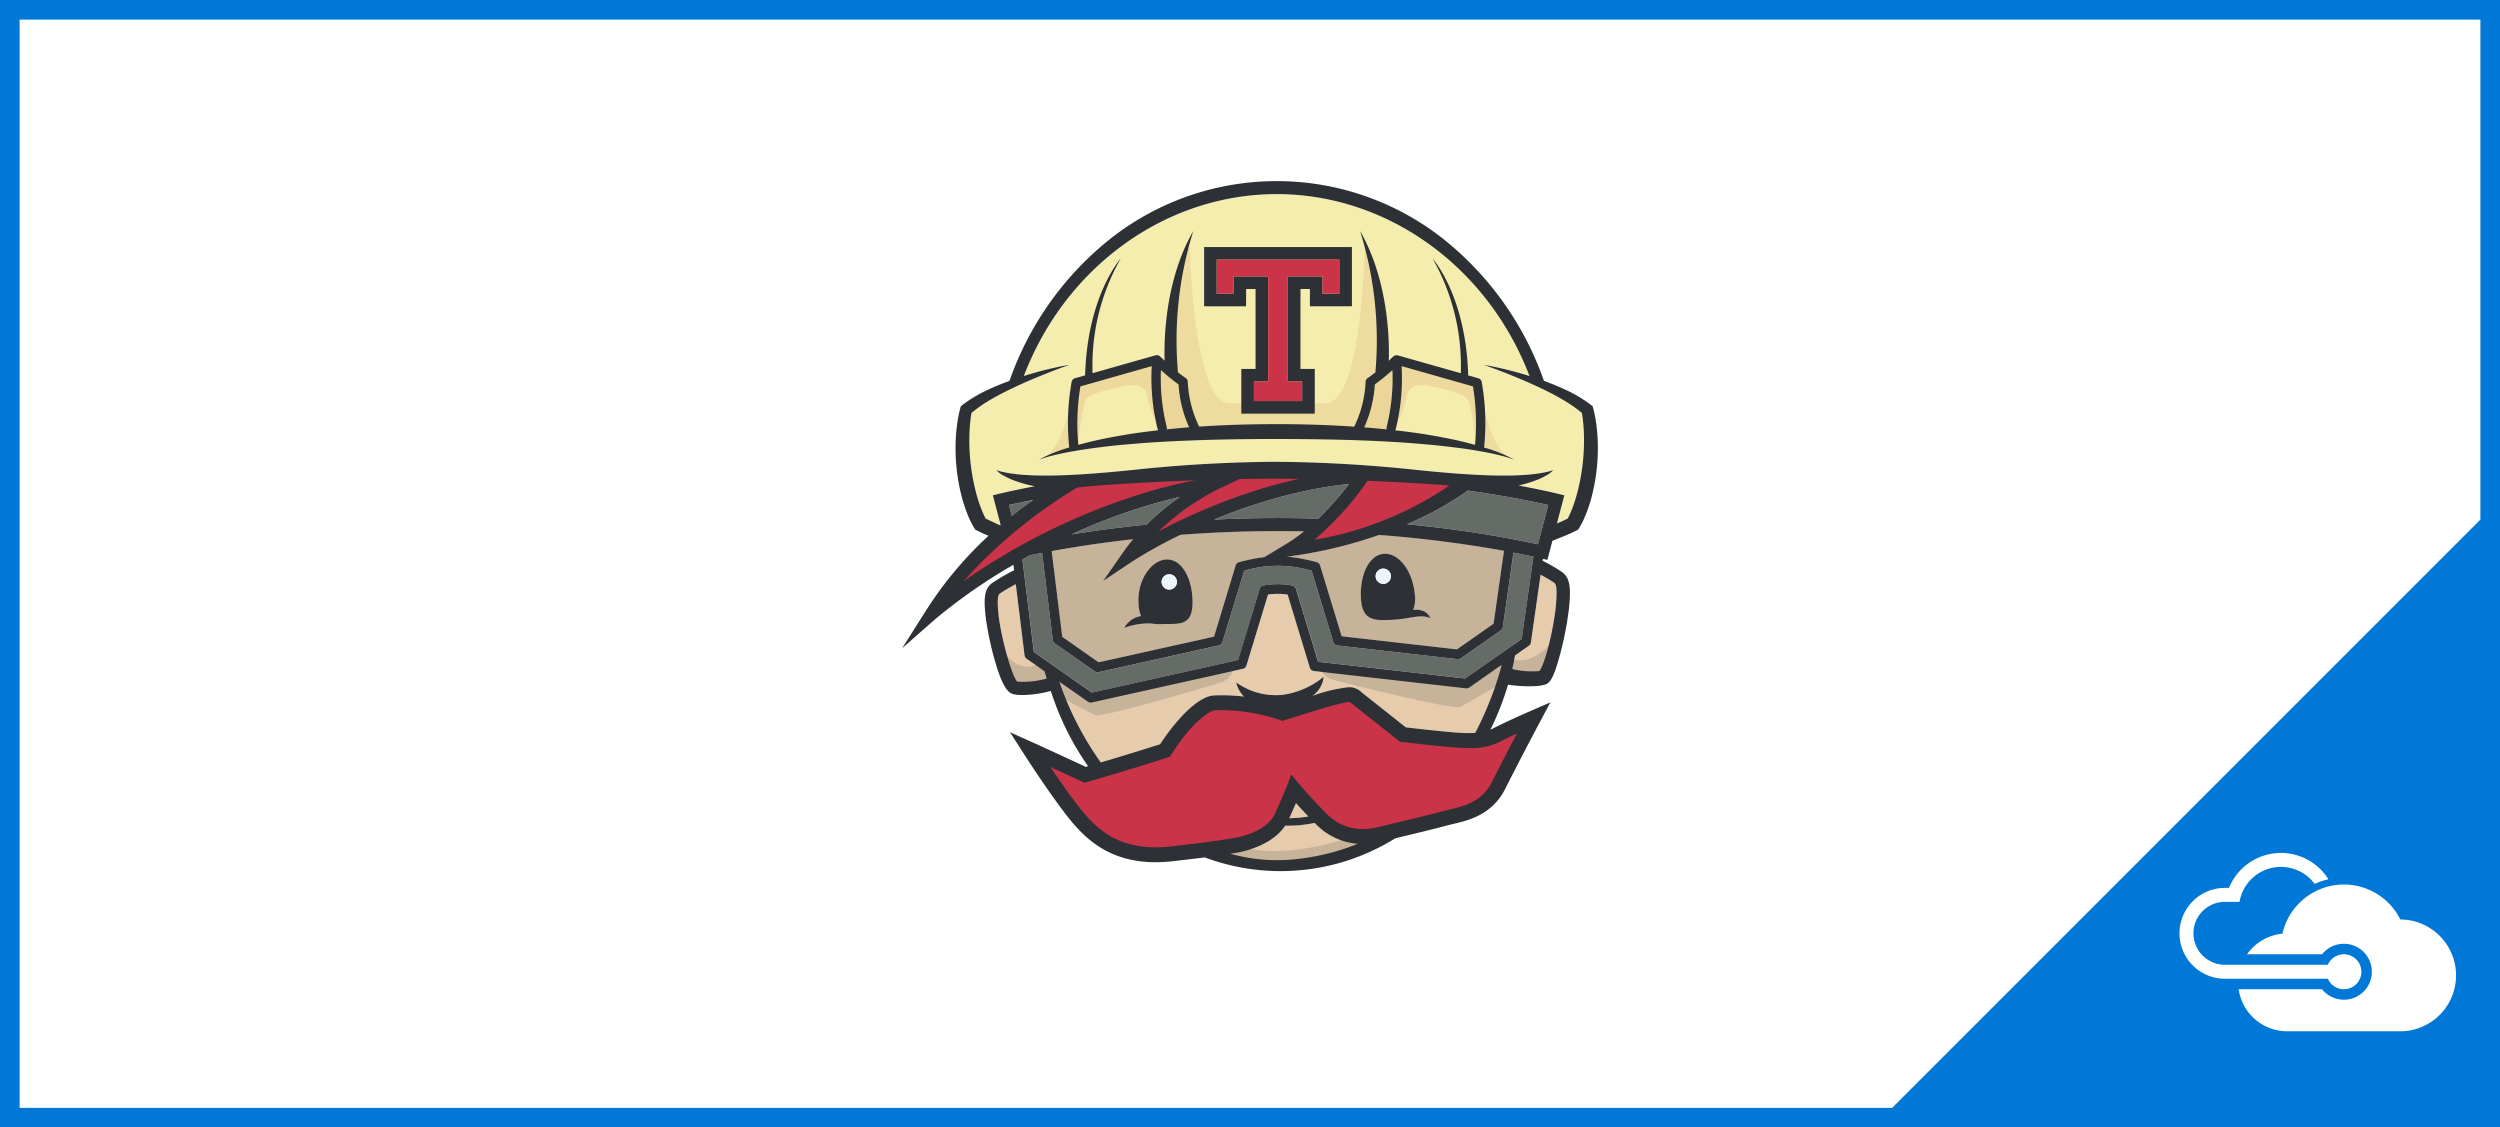 <svg xmlns="http://www.w3.org/2000/svg" viewBox="0 0 255 115"><defs><style>.a{fill:#fff;}.b{fill:#0078d7;}.c{fill:#cb3349;}.d{fill:#f4edae;}.e{fill:#e6ccad;}.f{fill:#656c67;}.g{fill:#e5caa3;}.h{fill:#c7b39a;}.i,.m{fill:#ebd599;}.j{fill:#2d3136;}.k{fill:#edf6fa;}.l{opacity:0.8;}.m{opacity:0.75;isolation:isolate;}</style></defs><title>AMP_Travis_255x115</title><path class="a" d="M255 115h-255v-115h255z"/><path class="b" d="M0 0v115h255v-115zm253 53l-60 60h-191v-111h251z"/><path class="a" d="M240.862 99.12a1.785 1.785 0 0 1-3.42.713h-10.5a4.634 4.634 0 1 1 0-9.268h.417l-.007.019.007-.019a5.713 5.713 0 0 1 10.139-.879 7.081 7.081 0 0 0-1.4.475 4.283 4.283 0 0 0-7.151.4l-.19.369a4.235 4.235 0 0 0-.325 1.058h-1.492a3.208 3.208 0 1 0 0 6.417h10.5a1.785 1.785 0 0 1 3.42.713zm3.972-5.333a6.428 6.428 0 0 0-12.026 1.449 5 5 0 0 0-3.608 2.1h7.65a2.852 2.852 0 1 1 0 3.565h-8.506a5 5 0 0 0 4.948 4.291h11.5a5.7 5.7 0 0 0 .045-11.406z"/><path class="c" d="M108.971 49.187s-11.042 7.772-11.471 10.733l.829-.17s13.223-8.764 23.7-9.833l.237-1.33z"/><path class="c" d="M126.3 48.076l-8.7 6.169.47.377c.354-.286 15.449-4.9 15.449-4.9l3.183-2c-2.129.278-10.402.354-10.402.354z"/><path class="c" d="M133.863 55.537c6.176 0 15.434-6.049 15.434-6.049l-2.993-.57c-.148.148-4.826-.164-4.826-.164l-2.221-.617-5.305 6.045-.432 1.049c.38-.153.343.306.343.306z"/><path class="c" d="M154.017 74.828l-1.908.537-8.815-.191-5.515-4.288-6.665 1.668-7.709-.667-4.318 4.713-8.1 2.42-4.044-1.254-.2-.175 1.815 4.445s4.112 4.409 6.409 4.927 6.446-.037 9.558-.519 5.594-1.593 6.594-3.408a15.2 15.2 0 0 0 1.148-2.334s2.964 4.186 5.52 4.668l10.15-2.112s4.631-1.259 5.445-2.852l2.964-6.816zm-46.226 3.621l-.128-.059-.714-.616z"/><path class="d" d="M161.505 43.337c-.019-.238-.045-.476-.075-.713l-.076-.505a14.542 14.542 0 0 0-2.112-1.445 28.113 28.113 0 0 0-2.54-1.3c-.865-.408-1.754-.777-2.647-1.138q-.669-.271-1.348-.524c-.45-.176-.9-.339-1.361-.505.957.159 1.9.376 2.844.618.611.158 1.22.335 1.824.524-4.3-11.232-14.573-18.547-25.792-18.547s-21.5 7.315-25.792 18.547c.6-.189 1.212-.366 1.823-.524.941-.242 1.889-.459 2.845-.618-.457.166-.911.33-1.363.505s-.9.343-1.348.524c-.894.361-1.78.73-2.647 1.138a28.331 28.331 0 0 0-2.539 1.3 14.668 14.668 0 0 0-2.114 1.445l-.075.505-.075.713c-.042.479-.059.959-.063 1.441a21.012 21.012 0 0 0 .177 2.878 20.768 20.768 0 0 0 .566 2.821c.128.46.273.913.44 1.351.084.219.176.435.271.644l.147.307.061.116.215.106.427.2.84.387.044-.04-.793-3.021c.168-.046 1.674-.435 4.269-.929l-.629-.135a12.9 12.9 0 0 1-1.738-.555 7.954 7.954 0 0 1-.819-.4 2.809 2.809 0 0 1-.723-.549c2.851.93 8.743.509 13.98-.032a143.33 143.33 0 0 1 14.417-.823 143.288 143.288 0 0 1 14.417.823c5.24.541 11.131.963 13.982.032a2.791 2.791 0 0 1-.722.549 7.984 7.984 0 0 1-.819.4 12.928 12.928 0 0 1-1.738.555l-.264.059c2.846.528 4.5.957 4.68 1l-.759 2.878.458-.2.427-.2.215-.106.059-.116.149-.307c.1-.21.187-.425.271-.644.168-.439.313-.892.44-1.351a20.767 20.767 0 0 0 .566-2.821 21.076 21.076 0 0 0 .178-2.878c-.001-.477-.019-.962-.061-1.44z"/><path class="e" d="M133.457 83.283c-.378.057-.755.1-1.131.133-.242.012-.5.036-.731.036h-.086c.292-.652.513-1.157.681-1.54.342.388.777.86 1.267 1.371z"/><path class="e" d="M134.278 84.119a6.613 6.613 0 0 0 4.224 1.944 23.315 23.315 0 0 1-7.167 1.643 17.654 17.654 0 0 1-5.846-.628l.423-.067c.159-.019 3.621-.471 5.182-2.792h.53c.259 0 .495-.021.743-.031a15.5 15.5 0 0 0 1.731-.249z"/><path class="f" d="M137.6 49.364l-.372.477a30.9 30.9 0 0 1-2.766 3.061q-1.967-.061-4.047-.063c-2.292 0-4.49.061-6.578.162a52.376 52.376 0 0 1 10.329-3.137c1.122-.213 2.269-.382 3.434-.5z"/><path class="f" d="M120.34 50.684a26.274 26.274 0 0 0-3.394 2.828c-2.953.3-5.528.654-7.653 1a58.031 58.031 0 0 1 11.047-3.828z"/><path class="f" d="M156.412 56.779l-1.2 8.4-5.753 4.029-15-1.706-2.259-7.435a.491.491 0 0 0-.393-.345 7.919 7.919 0 0 0-2.918 0 .5.5 0 0 0-.392.345l-2.2 7.256-14.92 3.32-5.919-4.143-1.165-9.429.772-.429q.549-.118 1.233-.25l1.1 8.9a.493.493 0 0 0 .208.343l4.067 2.85a.5.5 0 0 0 .391.076l12.267-2.729a.522.522 0 0 0 .122-.044.493.493 0 0 0 .242-.293l2.205-7.275a11.944 11.944 0 0 1 6.886 0l2.214 7.274a.494.494 0 0 0 .417.347l12.267 1.393a.5.5 0 0 0 .338-.086l4.07-2.848a.5.5 0 0 0 .2-.336l1.087-7.6c.816.157 1.498.3 2.033.415z"/><path class="f" d="M157.928 51.51l-1.056 4.006a115.6 115.6 0 0 0-13.361-2.039 32.574 32.574 0 0 0 6.221-3.438c3.842.542 6.668 1.124 8.196 1.471z"/><path class="g" d="M114.669 64.044c.836-.452 1.782-.385 3.261-.383h.493l.446-.008c1.524-.015 2.792.13 2.77-2.264s-1.087-4.328-2.609-4.313-3 1.974-2.909 4.367a3.8 3.8 0 0 0 .263 1.4 2.4 2.4 0 0 0-1.715 1.201zm18.331-9.844a16.547 16.547 0 0 1-1.863 1.317l-2.163 1.306a18.475 18.475 0 0 0-2.6.521.431.431 0 0 0-.112.05.5.5 0 0 0-.223.282l-2.2 7.26-11.775 2.619-3.709-2.6-1.079-8.741c2.106-.387 4.923-.835 8.307-1.214-.363.435-.715.89-1.049 1.368l-2.014 2.892 2.933-1.956a48.131 48.131 0 0 1 4.967-2.754c3.045-.229 6.406-.376 10-.376.873-.002 1.733.008 2.58.026z"/><path class="g" d="M145.893 63.062c-.015-.057-.335-1.019-1.754-.851a3.008 3.008 0 0 0 .185-1.494c-.187-2.388-1.577-4.286-3.1-4.234s-2.5 2.034-2.415 4.428 1.363 2.375 2.886 2.322c2.048-.033 3.173-.667 4.198-.171zm7.515-6.879l-1.062 7.432-3.74 2.618-11.758-1.333-2.194-7.226a.5.5 0 0 0-.335-.331 18.1 18.1 0 0 0-3.073-.57l.282-.019a46.639 46.639 0 0 0 9.143-2.185 125.31 125.31 0 0 1 12.738 1.615z"/><path class="h" d="M114.669 64.044c.836-.452 1.782-.385 3.261-.383h.493l.446-.008c1.524-.015 2.792.13 2.77-2.264s-1.087-4.328-2.609-4.313-3 1.974-2.909 4.367a3.8 3.8 0 0 0 .263 1.4 2.4 2.4 0 0 0-1.715 1.201zm18.331-9.844a16.547 16.547 0 0 1-1.863 1.317l-2.163 1.306a18.475 18.475 0 0 0-2.6.521.431.431 0 0 0-.112.05.5.5 0 0 0-.223.282l-2.2 7.26-11.775 2.619-3.709-2.6-1.079-8.741c2.106-.387 4.923-.835 8.307-1.214-.363.435-.715.89-1.049 1.368l-2.014 2.892 2.933-1.956a48.131 48.131 0 0 1 4.967-2.754c3.045-.229 6.406-.376 10-.376.873-.002 1.733.008 2.58.026z"/><path class="h" d="M145.893 63.062c-.015-.057-.335-1.019-1.754-.851a3.008 3.008 0 0 0 .185-1.494c-.187-2.388-1.577-4.286-3.1-4.234s-2.5 2.034-2.415 4.428 1.363 2.375 2.886 2.322c2.048-.033 3.173-.667 4.198-.171zm7.515-6.879l-1.062 7.432-3.74 2.618-11.758-1.333-2.194-7.226a.5.5 0 0 0-.335-.331 18.1 18.1 0 0 0-3.073-.57l.282-.019a46.639 46.639 0 0 0 9.143-2.185 125.31 125.31 0 0 1 12.738 1.615z"/><path class="e" d="M158.542 59.452c.18.149.323.534.162 2.327-.2 2.2-1.121 6.05-1.693 6.671a8.654 8.654 0 0 1-2.76-.211c.139-.553.179-.818.292-1.384l1.41-.987a.494.494 0 0 0 .206-.334l.986-6.907a13.487 13.487 0 0 1 1.397.825z"/><path class="e" d="M106.542 68.467l.221.745a9.086 9.086 0 0 1-3 .314c-.579-.584-1.66-4.6-1.9-6.734-.193-1.728-.057-2.1.118-2.248a15.393 15.393 0 0 1 1.63-.961l.894 7.256a.484.484 0 0 0 .208.343z"/><path class="e" d="M135.075 68.569l-.054.463a8.27 8.27 0 0 1-4.242 1.845 6.877 6.877 0 0 1-4.674-1.271 2.807 2.807 0 0 0 .8 1.45 18.872 18.872 0 0 0-2.24-.139c-.285 0-.573.008-.852.022-1.611.084-3.876 2.519-5.469 4.973-.782.247-3.225 1.023-6.054 1.858a32.163 32.163 0 0 1-4.07-7.782l-.156-.45.679.475 1.677 1.174.561.391a.488.488 0 0 0 .282.09.557.557 0 0 0 .108-.011l15.412-3.431a.491.491 0 0 0 .364-.337l2.2-7.235a6.427 6.427 0 0 1 2 0l2.262 7.451a.491.491 0 0 0 .416.347z"/><path class="e" d="M152.667 68.169l.5-.349c-.082.345-.172.688-.265 1.028a35.539 35.539 0 0 1-2.415 5.91c-.2.014-.412.022-.639.022-.7 0-1.414-.059-2.205-.132-1.373-.126-3.551-.375-4.239-.455-.593-.473-2.62-2.084-4.308-3.412l-.179-.149a1.824 1.824 0 0 0-1.319-.537 15.613 15.613 0 0 0-3.722.89 2.664 2.664 0 0 0 1.147-1.952l.054-.463 14.459 1.643a.5.5 0 0 0 .339-.086l1.453-1.018z"/><path class="i" d="M142.026 37.749a20.412 20.412 0 0 1-.587 5.8.474.474 0 0 0 0 .25c-.762-.08-1.525-.149-2.287-.21a12.484 12.484 0 0 0 1.083-4.376 20.21 20.21 0 0 0 1.791-1.464z"/><path class="i" d="M120.21 39.212a12.456 12.456 0 0 0 1.081 4.371q-1.144.091-2.286.211a.471.471 0 0 0 0-.246 20.5 20.5 0 0 1-.587-5.8 19.735 19.735 0 0 0 1.792 1.464z"/><path class="j" d="M145.893 63.062c-1.025-.5-2.15.134-4.2.172-1.523.054-2.8.07-2.886-2.322s.892-4.374 2.415-4.428 2.912 1.845 3.1 4.234a3.008 3.008 0 0 1-.185 1.494c1.421-.169 1.741.793 1.756.85zm-4.786-3.505a.779.779 0 1 0-.792-.764.782.782 0 0 0 .792.764z"/><circle class="k" cx="141.092" cy="58.776" r=".778" transform="translate(-1.052 2.592) rotate(-1.049)"/><path class="j" d="M121.64 61.387c.022 2.394-1.245 2.249-2.77 2.264l-.446.008h-.493a6.82 6.82 0 0 0-3.261.383 2.406 2.406 0 0 1 1.716-1.206 3.791 3.791 0 0 1-.263-1.4c-.091-2.392 1.384-4.354 2.909-4.367s2.584 1.924 2.608 4.318zm-2.354-1.252a.779.779 0 1 0-.8-.759.779.779 0 0 0 .8.758z"/><circle class="k" cx="119.265" cy="59.357" r=".779" transform="translate(-1.486 3.085) rotate(-1.473)"/><g class="l"><path class="i" d="M110 45.136a21.3 21.3 0 0 1 .72-4.266c.249-.609 1.773-1 2.937-1.274s3.019-.831 3.379.8a9.62 9.62 0 0 0 1.329 3.352l-.5-6.731-8.006 1.939-.527 5.956.249.471.416-.249"/><path class="i" d="M150.513 45.136a21.286 21.286 0 0 0-.72-4.266c-.249-.609-1.773-1-2.936-1.274s-3.02-.831-3.38.8a9.6 9.6 0 0 1-1.33 3.352l.5-6.731 8.006 1.939.526 5.956-.249.471-.416-.249"/></g><path class="m" d="M139.2 24.989s-.212 16.142-3.983 16.142h-9.8c-3.771 0-4.075-16.135-4.075-16.135l-1.852 5.478.03 7.517 1.315 1.046.6 3.228.836 1.883 16.139.03.747-1.345.628-2.271.09-1.435 1.782-5.089z"/><path class="m" d="M151.072 40.04s.776 5.568 2.829 6.572l-2.875-.867z"/><path class="m" d="M109.371 40.04s-.776 5.568-2.83 6.572l2.876-.867z"/><path class="j" d="M151.625 45.719a14.569 14.569 0 0 1 2.851 1.18 11.264 11.264 0 0 0-1.464-.446c-.494-.126-.991-.232-1.491-.328-1-.188-2-.348-3.015-.471s-2.018-.242-3.032-.328-2.026-.171-3.042-.231c-4.061-.25-8.134-.312-12.21-.317s-8.148.078-12.21.318c-1.016.059-2.028.145-3.042.231s-2.026.194-3.032.328-2.015.282-3.015.471q-.749.141-1.492.326a11.366 11.366 0 0 0-1.464.446 14.6 14.6 0 0 1 2.853-1.182l.249-.076-.015-.063a23.824 23.824 0 0 1 .252-6.616.474.474 0 0 1 .341-.381l1.035-.295c.225-8.028 3.531-11.8 3.635-11.92a22.06 22.06 0 0 0-2.876 11.7l6.433-1.828h.015a.574.574 0 0 1 .08-.011h.027a.422.422 0 0 1 .105.01.13.13 0 0 1 .019.006.445.445 0 0 1 .079.027l.031.017a.683.683 0 0 1 .063.04.075.075 0 0 1 .017.012l.011.011.019.016.448.429c-.065-2.119.036-8.2 2.932-13.239a37.192 37.192 0 0 0-1.567 14.422c.257.206.527.408.791.585a.478.478 0 0 1 .208.387 11.579 11.579 0 0 0 1.117 4.466.655.655 0 0 1 .036.1c2.636-.179 5.279-.252 7.917-.253s5.28.078 7.915.259a.494.494 0 0 1 .039-.1 11.519 11.519 0 0 0 1.115-4.466.484.484 0 0 1 .21-.387c.263-.177.53-.379.789-.585a37.191 37.191 0 0 0-1.565-14.422c2.893 5.039 3 11.119 2.932 13.239l.447-.429.019-.016.012-.011a.1.1 0 0 1 .017-.012l.063-.042a.173.173 0 0 0 .029-.015.647.647 0 0 1 .084-.028h.017a.405.405 0 0 1 .105-.01h.025a.591.591 0 0 1 .082.011h.015l6.428 1.822a22.053 22.053 0 0 0-2.876-11.7c.1.116 3.41 3.892 3.632 11.92l1.037.295a.478.478 0 0 1 .341.381 23.9 23.9 0 0 1 .251 6.616.555.555 0 0 1-.015.065l.255.072zm-1.17-.343a23.669 23.669 0 0 0-.21-5.962l-7.281-2.07a21.521 21.521 0 0 1-.606 6.458.575.575 0 0 1-.036.092l.215.023a60.671 60.671 0 0 1 6.1 1c.607.145 1.215.296 1.818.459zm-9.016-1.828a20.411 20.411 0 0 0 .587-5.8 20.148 20.148 0 0 1-1.792 1.464 12.484 12.484 0 0 1-1.083 4.376c.763.061 1.525.13 2.287.21a.472.472 0 0 1 .001-.25zm-20.148.035a12.457 12.457 0 0 1-1.081-4.371 19.845 19.845 0 0 1-1.792-1.464 20.481 20.481 0 0 0 .587 5.8.471.471 0 0 1 0 .246q1.142-.12 2.286-.211zm-3.17.307a.586.586 0 0 1-.035-.088 21.581 21.581 0 0 1-.607-6.458l-7.279 2.07a23.733 23.733 0 0 0-.212 5.96q.906-.246 1.821-.456c1.006-.223 2.02-.409 3.036-.581s2.039-.3 3.061-.423l.215-.024z"/><path class="j" d="M137.894 25.2v6.041h-4.282v-1.765h-.965v8.155h1.458v4.56h-7.49v-4.56h1.452v-8.154h-.967v1.765h-4.279v-6.042zm-1.287 4.758v-3.474h-12.5v3.474h1.709v-1.765h3.536v10.725h-1.452v1.989h4.92v-1.989h-1.455v-10.725h3.535v1.765z"/><polygon class="c" points="136.608 26.484 136.608 29.958 134.899 29.958 134.899 28.193 131.363 28.193 131.363 38.918 132.818 38.918 132.818 40.907 127.899 40.907 127.899 38.918 129.353 38.918 129.353 28.193 125.818 28.193 125.818 29.958 124.109 29.958 124.109 26.484 131.363 26.484 134.742 26.484 136.608 26.484"/><path class="f" d="M102.908 51.51c.624-.142 1.468-.322 2.5-.522-.636.433-1.387.977-2.208 1.631z"/><path class="h" d="M125.765 68.067s.175 1.123-1.4 1.6-11.526 3.448-12.661 3.287l-4.016-2.084-.7-2.485 4.264 2.658z"/><path class="h" d="M134.683 67.85s-.126 1.129 1.466 1.542 11.665 2.943 12.792 2.734l3.922-2.257.59-2.514-3.919 2.338z"/><path class="h" d="M102.1 66s1.379 2.759 3.607 1.8l1.591.584-.159 1.167-3.342.424-.9-.53z"/><path class="h" d="M158.567 65.243s-2.254 2.88-4.482 1.925l-.716.462.159 1.167 3.342.424.9-.53z"/><path class="h" d="M123.7 86.918a18.822 18.822 0 0 0 17.425-1.486l-2.971-.2s-6.484 2.566-11.617 1.148z"/><path class="j" d="M131.98 79.326l.566.674c.013.016 1.269 1.512 2.805 3.035a5.053 5.053 0 0 0 3.67 1.525 6.445 6.445 0 0 0 1.5-.186l1.521-.365c1.91-.457 4.074-.975 5.123-1.269.208-.059.439-.112.683-.167 1.4-.323 3.31-.768 4.324-2.8.763-1.525 1.791-3.5 2.554-4.954-.661.3-1.354.635-1.846.894a6.509 6.509 0 0 1-3.037.592c-.764 0-1.514-.064-2.344-.138-1.659-.153-4.466-.483-4.495-.487l-.215-.024-.17-.136c-.025-.018-2.485-1.978-4.473-3.542l-.22-.182c-.209-.178-.209-.178-.334-.178-.638 0-2.491.575-6.551 1.833l-.249.079-.244-.092a18.817 18.817 0 0 0-5.884-1c-.261 0-.522.007-.775.02-.32.016-2.114.869-4.409 4.5l-.149.233-.263.084c-.038.013-3.988 1.288-8.176 2.486l-.272.077-.257-.12c-.027-.011-1.666-.771-3.226-1.488.851 1.256 1.938 2.824 2.9 4.053 1.672 2.153 3.779 4.142 7.819 4.142a14.239 14.239 0 0 0 1.6-.094c4.109-.464 5.168-.652 5.737-.751l.54-.084c.031 0 3.4-.439 4.34-2.557.974-2.177 1.17-2.7 1.178-2.715l.343-.917a.866.866 0 0 1 .106-.307l.007.006a1.678 1.678 0 0 1 .273.32zm-25.594-41.09c-.893.36-1.78.731-2.647 1.139s-1.723.823-2.539 1.3a14.58 14.58 0 0 0-2.113 1.446l-.075.5-.074.713c-.042.478-.059.959-.064 1.44a21.2 21.2 0 0 0 .178 2.878 20.913 20.913 0 0 0 .566 2.822c.129.46.272.913.441 1.35.083.221.175.436.27.645l.147.307.061.116.215.106.428.2.84.388a.557.557 0 0 0 .044-.04l-.792-3.02c.167-.046 1.674-.435 4.269-.929l-.63-.134a13.024 13.024 0 0 1-1.738-.555 8.11 8.11 0 0 1-.819-.4 2.78 2.78 0 0 1-.722-.549c2.851.931 8.742.508 13.98-.031a143.649 143.649 0 0 1 14.416-.825 143.4 143.4 0 0 1 14.417.825c5.241.54 11.133.963 13.983.031a2.778 2.778 0 0 1-.722.549 8.15 8.15 0 0 1-.819.4 13.117 13.117 0 0 1-1.74.555l-.263.059c2.846.527 4.5.957 4.679 1l-.759 2.877.457-.2.428-.2.215-.106.059-.116.149-.307c.1-.21.187-.424.272-.645.167-.437.312-.891.439-1.35a20.59 20.59 0 0 0 .566-2.822 20.978 20.978 0 0 0 .178-2.878c0-.481-.022-.963-.062-1.44l-.076-.713-.076-.5a14.569 14.569 0 0 0-2.113-1.446c-.816-.475-1.669-.9-2.54-1.3s-1.754-.779-2.647-1.139c-.447-.18-.9-.357-1.349-.524s-.906-.339-1.361-.5c.957.158 1.905.376 2.843.617.612.158 1.222.336 1.824.526-4.294-11.239-14.57-18.556-25.789-18.556s-21.494 7.317-25.791 18.55c.6-.189 1.212-.367 1.822-.526.941-.241 1.888-.459 2.846-.617-.458.165-.911.33-1.363.5s-.9.349-1.348.529zm56.572 6.5a19.152 19.152 0 0 1-.092 3.1 19.68 19.68 0 0 1-.574 3.053c-.142.5-.305 1-.5 1.49-.1.246-.2.491-.316.735l-.186.364-.1.182-.123.2-.1.162-.164.084-.476.232-.461.208c-.309.132-.619.257-.93.378l-.59.239-.512 1.947-.455-.112-.028.2a17.3 17.3 0 0 1 2.056 1.208c.762.63.816 1.628.647 3.492a33.179 33.179 0 0 1-.845 4.53c-.761 2.944-1.165 3.29-1.687 3.424a4.573 4.573 0 0 1-1.067.136 12.817 12.817 0 0 1-2.636-.156 28.209 28.209 0 0 1-1.8 4.6l.154-.073c1.319-.693 3.854-1.8 3.961-1.845l2-.87-1.025 1.929c-.024.042-2.223 4.178-3.569 6.878-1.337 2.675-3.845 3.257-5.346 3.6l-.615.151c-1.077.3-3.257.823-5.18 1.286a.642.642 0 0 1-.07.015 22.73 22.73 0 0 1-3.887 1.92 22.089 22.089 0 0 1-15.558.033c-.8.1-1.857.23-3.262.389a16.01 16.01 0 0 1-1.769.1c-4.707 0-7.2-2.39-9.022-4.73-1.947-2.499-4.331-6.215-4.431-6.375l-1.382-2.156 2.337 1.051c1.118.5 4.444 2.043 5.4 2.484l.228-.066a28.6 28.6 0 0 1-3.8-7.677 11.374 11.374 0 0 1-2.912.417 4.012 4.012 0 0 1-.881-.081c-.522-.119-1.117-.622-1.927-3.476a31.431 31.431 0 0 1-.924-4.4c-.2-1.817-.165-2.79.59-3.419a20.471 20.471 0 0 1 2.309-1.352l-.068-.561a57.12 57.12 0 0 0-7.862 5.452l-3.489 3.062 2.481-3.918a38.206 38.206 0 0 1 6.33-7.552l-.252-.1-.461-.208-.475-.232-.164-.084-.1-.162-.123-.2-.1-.182-.184-.364c-.116-.244-.22-.489-.316-.735-.193-.492-.357-.988-.5-1.49a19.86 19.86 0 0 1-.667-6.152c.028-.516.077-1.032.149-1.545.037-.257.076-.515.127-.77s.105-.5.184-.788l.055-.2.143-.112a13.687 13.687 0 0 1 2.585-1.55c.735-.345 1.484-.65 2.239-.928a31.957 31.957 0 0 1 10.5-14.659 27.419 27.419 0 0 1 33.51 0 31.947 31.947 0 0 1 10.5 14.657c.757.279 1.5.582 2.241.93a13.684 13.684 0 0 1 2.584 1.55l.143.112.055.2c.081.285.132.528.183.788s.092.513.127.77c.069.506.121 1.025.146 1.541zm-4.258 17.042c.162-1.793.021-2.178-.161-2.326a13.211 13.211 0 0 0-1.4-.826l-.986 6.907a.493.493 0 0 1-.206.334l-1.411.987c-.112.565-.152.832-.29 1.385a8.69 8.69 0 0 0 2.759.211c.578-.62 1.501-4.474 1.695-6.672zm-1.831-6.262l1.056-4.006c-1.532-.347-4.354-.928-8.2-1.472a32.541 32.541 0 0 1-6.22 3.439 115.534 115.534 0 0 1 13.366 2.039zm-1.661 9.665l1.2-8.4c-.534-.116-1.217-.259-2.034-.415l-1.085 7.6a.5.5 0 0 1-.2.335l-4.071 2.847a.493.493 0 0 1-.336.086l-12.268-1.394a.494.494 0 0 1-.417-.345l-2.21-7.274a11.932 11.932 0 0 0-6.885 0l-2.21 7.274a.493.493 0 0 1-.242.292.47.47 0 0 1-.122.044l-12.267 2.729a.526.526 0 0 1-.109.012.483.483 0 0 1-.281-.089l-4.071-2.849a.5.5 0 0 1-.208-.343l-1.1-8.9-1.234.249-.771.43 1.164 9.427 5.914 4.143 14.92-3.319 2.2-7.256a.493.493 0 0 1 .393-.346 7.915 7.915 0 0 1 2.917 0 .488.488 0 0 1 .393.346l2.259 7.436 15 1.706zm-2.864-1.565l1.062-7.433a125.336 125.336 0 0 0-12.738-1.616 46.493 46.493 0 0 1-9.143 2.184l-.283.02a17.981 17.981 0 0 1 3.073.57.5.5 0 0 1 .335.331l2.2 7.227 11.759 1.336zm.817 4.2l-.5.349-1.341.941-1.453 1.018a.5.5 0 0 1-.339.086l-14.458-1.644-1.052-.12a.493.493 0 0 1-.416-.347l-2.263-7.451a7.569 7.569 0 0 0-1-.078 7.486 7.486 0 0 0-1 .078l-2.2 7.236a.491.491 0 0 1-.364.336l-15.412 3.432a.57.57 0 0 1-.108.011.487.487 0 0 1-.283-.09l-.56-.39-1.677-1.173-.678-.474.156.45a32.094 32.094 0 0 0 4.069 7.781c2.827-.834 5.272-1.609 6.052-1.857 1.593-2.454 3.86-4.889 5.471-4.973.277-.013.566-.022.852-.022a19.034 19.034 0 0 1 2.239.139 2.805 2.805 0 0 1-.8-1.45 6.881 6.881 0 0 0 4.673 1.272 8.271 8.271 0 0 0 4.244-1.847 2.665 2.665 0 0 1-1.148 1.953 15.668 15.668 0 0 1 3.722-.891 1.817 1.817 0 0 1 1.319.539l.18.149c1.687 1.328 3.714 2.939 4.308 3.411.687.081 2.865.329 4.238.455.791.071 1.506.132 2.206.132.226 0 .438-.009.638-.022a35.545 35.545 0 0 0 2.416-5.909c.101-.338.192-.682.272-1.027zm-5.331-18.304h-.011c-1.161-.086-2.322-.165-3.487-.231q-2.424-.138-4.85-.237c-.094.14-.285.415-.559.79a30.668 30.668 0 0 1-4.863 5.226 34.885 34.885 0 0 0 13.414-5.289l.356-.259zm-10.6.329l.37-.475c-1.164.117-2.311.287-3.431.5a52.384 52.384 0 0 0-10.331 3.134c2.089-.1 4.286-.161 6.579-.161 1.387 0 2.735.024 4.047.062a30.8 30.8 0 0 0 2.764-3.061zm1.27 36.223a6.613 6.613 0 0 1-4.224-1.943l-.178-.182a15.7 15.7 0 0 1-1.732.25l-.742.031h-.531c-1.56 2.32-5.024 2.772-5.182 2.793l-.423.066a17.653 17.653 0 0 0 5.846.628 23.323 23.323 0 0 0 7.166-1.643zm-6.174-2.647c.375-.029.751-.077 1.13-.134-.491-.51-.924-.985-1.266-1.369-.167.384-.389.889-.681 1.54h.086c.234 0 .49-.026.732-.038zm-1.19-27.9a16.831 16.831 0 0 0 1.864-1.317c-.847-.015-1.706-.026-2.583-.026-3.6 0-6.957.147-10 .376a47.818 47.818 0 0 0-4.967 2.754l-2.934 1.957 2.015-2.892c.332-.48.685-.935 1.049-1.369-3.384.378-6.2.826-8.307 1.214l1.078 8.74 3.709 2.6 11.775-2.618 2.2-7.261a.5.5 0 0 1 .222-.281.4.4 0 0 1 .112-.05 18.79 18.79 0 0 1 2.6-.52zm1.354-6.667q-1.23-.019-2.46-.022-1.8 0-3.615.039l-2.224 1.054-.031.017a26.169 26.169 0 0 0-6 4.266 61.406 61.406 0 0 1 10.34-4.304c1.275-.388 2.613-.749 3.991-1.052zm-15.547 4.664a26.371 26.371 0 0 1 3.395-2.827 57.891 57.891 0 0 0-11.045 3.824c2.125-.345 4.699-.703 7.651-.999zm.766-3.53c1.357-.38 2.757-.713 4.192-.992q-3.086.113-6.172.287c-1.194.066-2.383.147-3.571.237-.6.046-1.187.093-1.777.158l-.5.057a49.778 49.778 0 0 0-11.581 9.538 66.177 66.177 0 0 1 19.41-9.287zm-10.946 19.229l-.22-.746-1.832-1.282a.494.494 0 0 1-.208-.344l-.893-7.256a15.479 15.479 0 0 0-1.629.961c-.176.145-.31.518-.119 2.247.237 2.133 1.317 6.15 1.9 6.734a9.059 9.059 0 0 0 3.001-.314zm-1.353-18.225c-1.034.2-1.878.38-2.5.522l.294 1.11c.818-.655 1.57-1.198 2.206-1.632z"/></svg>